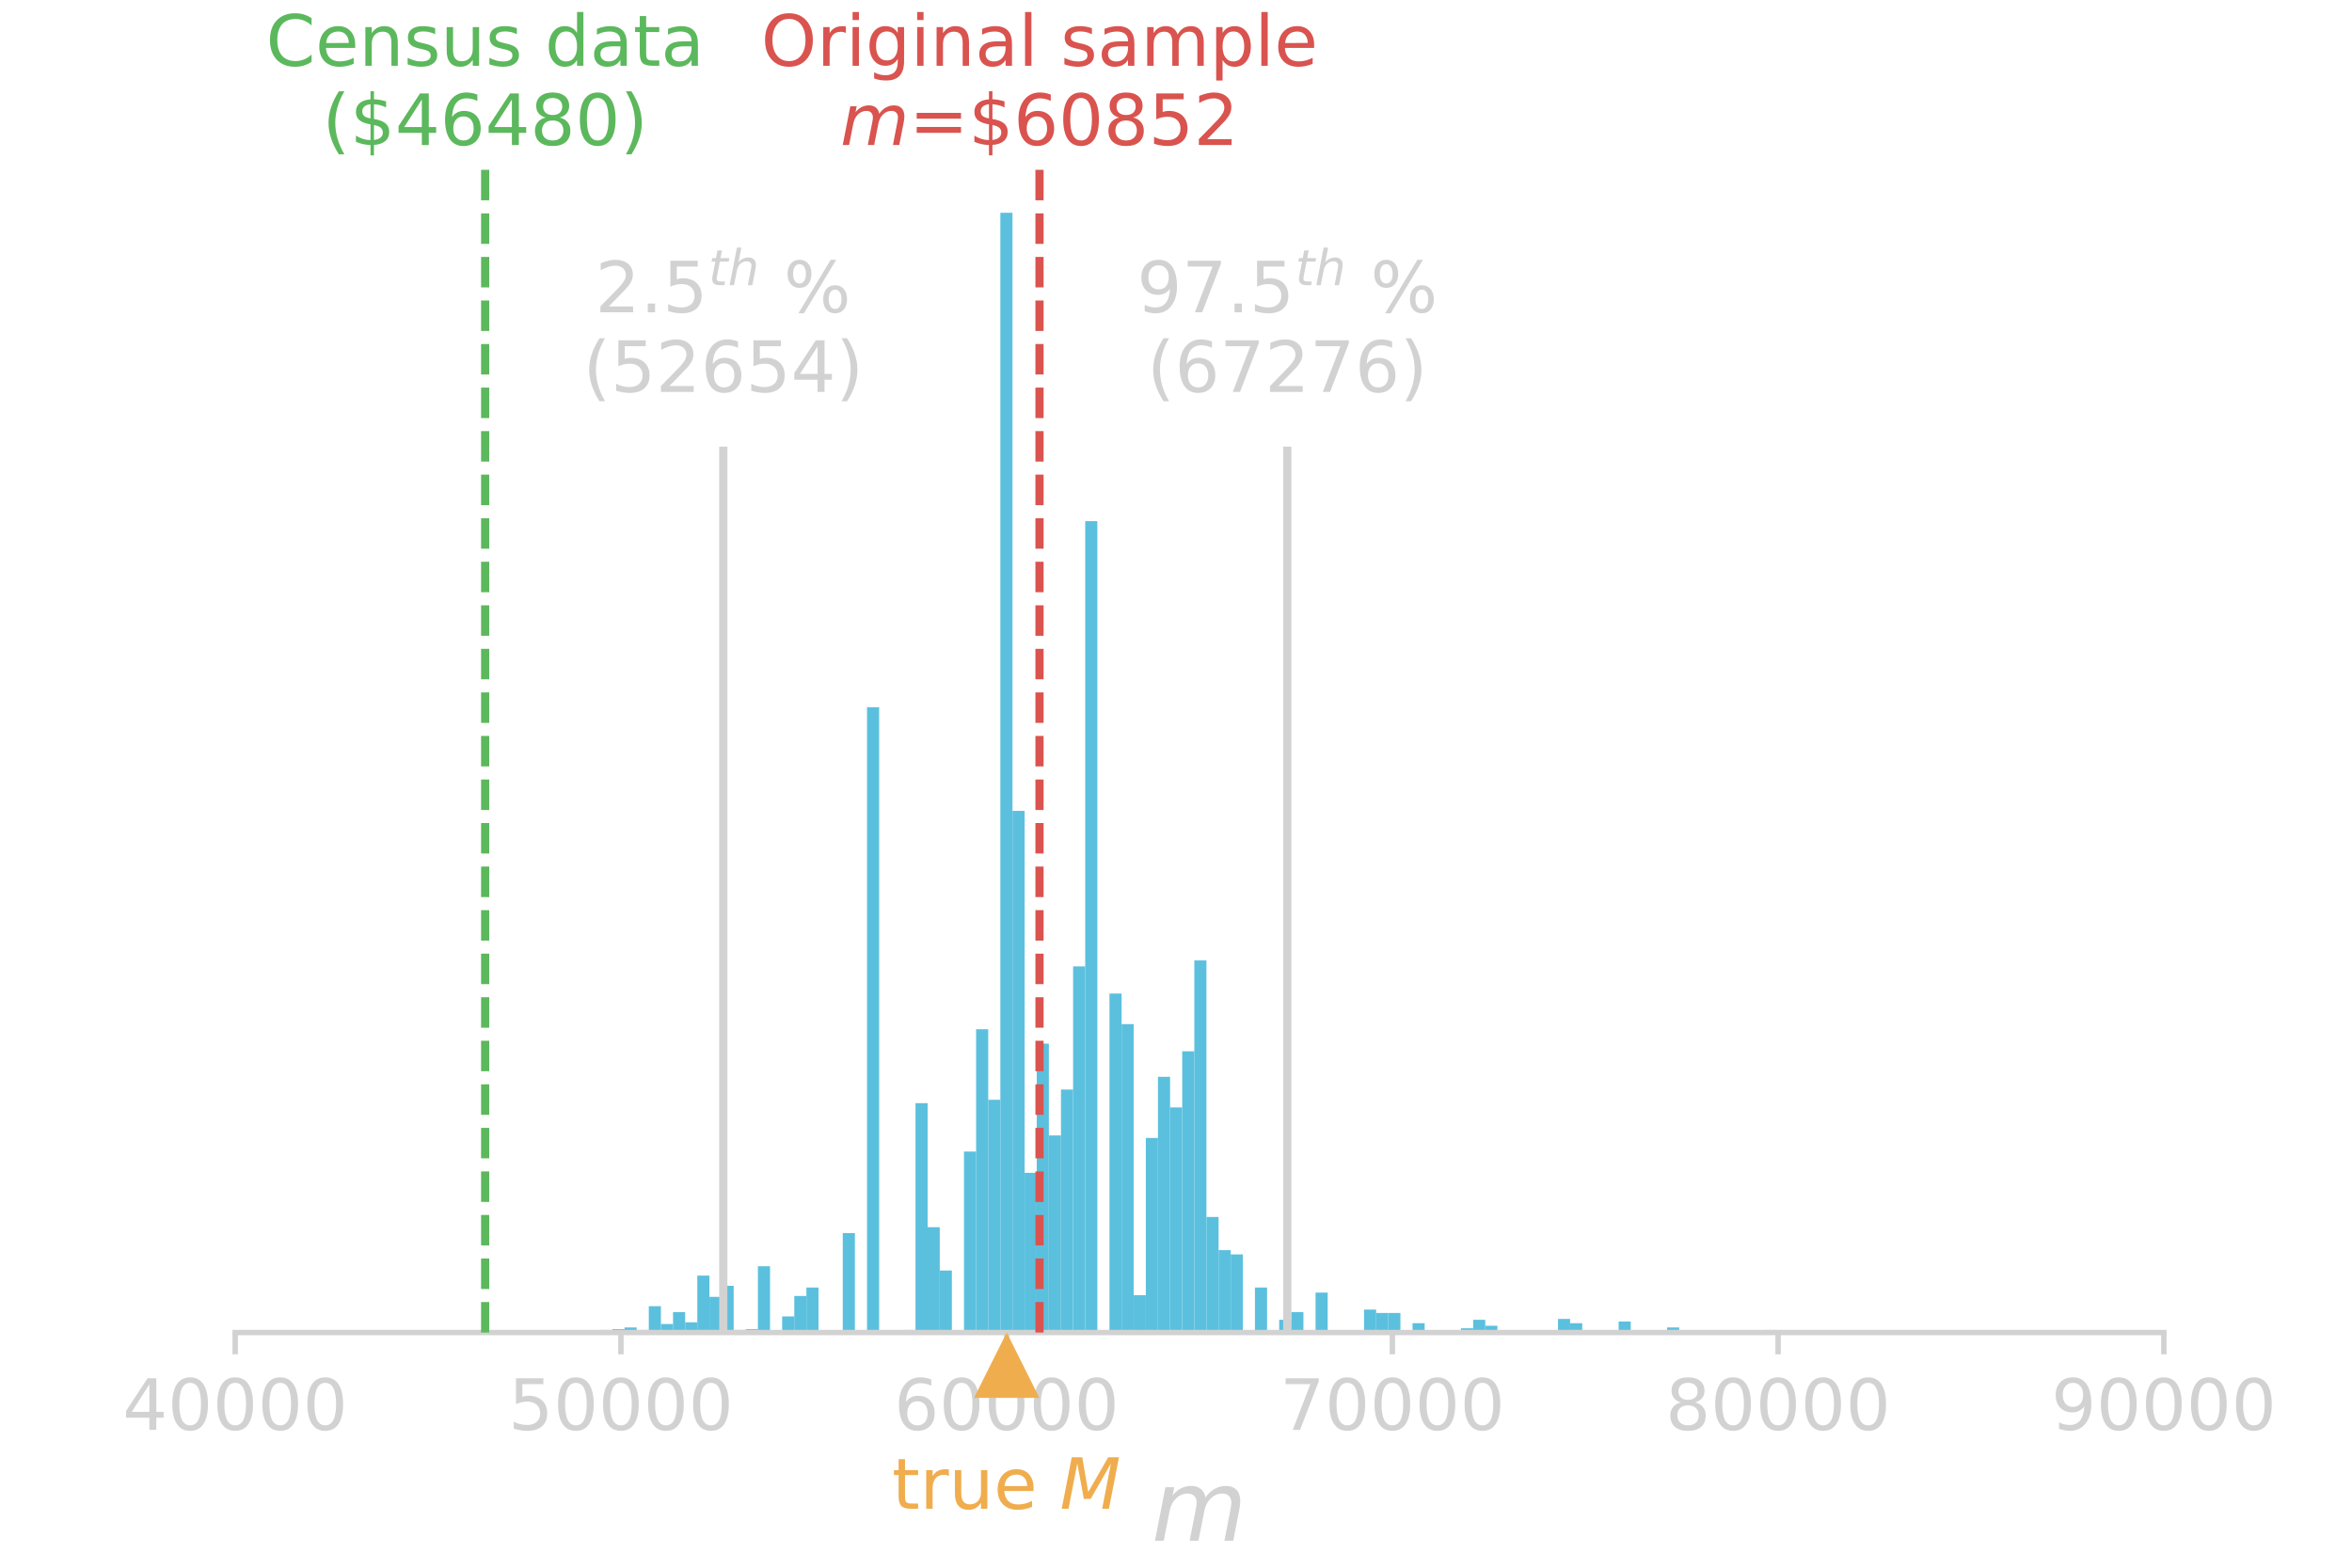 <?xml version="1.0" encoding="utf-8" standalone="no"?>
<!DOCTYPE svg PUBLIC "-//W3C//DTD SVG 1.1//EN"
  "http://www.w3.org/Graphics/SVG/1.1/DTD/svg11.dtd">
<!-- Created with matplotlib (http://matplotlib.org/) -->
<svg height="288pt" version="1.1" viewBox="0 0 432 288" width="432pt" xmlns="http://www.w3.org/2000/svg" xmlns:xlink="http://www.w3.org/1999/xlink">
 <defs>
  <style type="text/css">
*{stroke-linecap:butt;stroke-linejoin:round;}
  </style>
 </defs>
 <g id="figure_1">
  <g id="patch_1">
   <path d="M 0 288 
L 432 288 
L 432 0 
L 0 0 
z
" style="fill:none;"/>
  </g>
  <g id="axes_1">
   <g id="patch_2">
    <path d="M 43.2 244.8 
L 397.44 244.8 
L 397.44 28.8 
L 43.2 28.8 
z
" style="fill:none;"/>
   </g>
   <g id="patch_3">
    <path clip-path="url(#p5adefa45b8)" d="M 105.808 244.8 
L 108.035 244.8 
L 108.035 244.644 
L 105.808 244.644 
z
" style="fill:#5bc0de;"/>
   </g>
   <g id="patch_4">
    <path clip-path="url(#p5adefa45b8)" d="M 108.035 244.8 
L 110.262 244.8 
L 110.262 244.644 
L 108.035 244.644 
z
" style="fill:#5bc0de;"/>
   </g>
   <g id="patch_5">
    <path clip-path="url(#p5adefa45b8)" d="M 110.262 244.8 
L 112.488 244.8 
L 112.488 244.332 
L 110.262 244.332 
z
" style="fill:#5bc0de;"/>
   </g>
   <g id="patch_6">
    <path clip-path="url(#p5adefa45b8)" d="M 112.488 244.8 
L 114.715 244.8 
L 114.715 244.176 
L 112.488 244.176 
z
" style="fill:#5bc0de;"/>
   </g>
   <g id="patch_7">
    <path clip-path="url(#p5adefa45b8)" d="M 114.715 244.8 
L 116.942 244.8 
L 116.942 243.864 
L 114.715 243.864 
z
" style="fill:#5bc0de;"/>
   </g>
   <g id="patch_8">
    <path clip-path="url(#p5adefa45b8)" d="M 116.942 244.8 
L 119.168 244.8 
L 119.168 244.332 
L 116.942 244.332 
z
" style="fill:#5bc0de;"/>
   </g>
   <g id="patch_9">
    <path clip-path="url(#p5adefa45b8)" d="M 119.168 244.8 
L 121.395 244.8 
L 121.395 239.962 
L 119.168 239.962 
z
" style="fill:#5bc0de;"/>
   </g>
   <g id="patch_10">
    <path clip-path="url(#p5adefa45b8)" d="M 121.395 244.8 
L 123.621 244.8 
L 123.621 243.239 
L 121.395 243.239 
z
" style="fill:#5bc0de;"/>
   </g>
   <g id="patch_11">
    <path clip-path="url(#p5adefa45b8)" d="M 123.621 244.8 
L 125.848 244.8 
L 125.848 241.054 
L 123.621 241.054 
z
" style="fill:#5bc0de;"/>
   </g>
   <g id="patch_12">
    <path clip-path="url(#p5adefa45b8)" d="M 125.848 244.8 
L 128.075 244.8 
L 128.075 242.927 
L 125.848 242.927 
z
" style="fill:#5bc0de;"/>
   </g>
   <g id="patch_13">
    <path clip-path="url(#p5adefa45b8)" d="M 128.075 244.8 
L 130.301 244.8 
L 130.301 234.343 
L 128.075 234.343 
z
" style="fill:#5bc0de;"/>
   </g>
   <g id="patch_14">
    <path clip-path="url(#p5adefa45b8)" d="M 130.301 244.8 
L 132.528 244.8 
L 132.528 238.245 
L 130.301 238.245 
z
" style="fill:#5bc0de;"/>
   </g>
   <g id="patch_15">
    <path clip-path="url(#p5adefa45b8)" d="M 132.528 244.8 
L 134.755 244.8 
L 134.755 236.216 
L 132.528 236.216 
z
" style="fill:#5bc0de;"/>
   </g>
   <g id="patch_16">
    <path clip-path="url(#p5adefa45b8)" d="M 134.755 244.8 
L 136.981 244.8 
L 136.981 244.332 
L 134.755 244.332 
z
" style="fill:#5bc0de;"/>
   </g>
   <g id="patch_17">
    <path clip-path="url(#p5adefa45b8)" d="M 136.981 244.8 
L 139.208 244.8 
L 139.208 244.176 
L 136.981 244.176 
z
" style="fill:#5bc0de;"/>
   </g>
   <g id="patch_18">
    <path clip-path="url(#p5adefa45b8)" d="M 139.208 244.8 
L 141.434 244.8 
L 141.434 232.626 
L 139.208 232.626 
z
" style="fill:#5bc0de;"/>
   </g>
   <g id="patch_19">
    <path clip-path="url(#p5adefa45b8)" d="M 141.434 244.8 
L 143.661 244.8 
L 143.661 244.8 
L 141.434 244.8 
z
" style="fill:#5bc0de;"/>
   </g>
   <g id="patch_20">
    <path clip-path="url(#p5adefa45b8)" d="M 143.661 244.8 
L 145.888 244.8 
L 145.888 241.834 
L 143.661 241.834 
z
" style="fill:#5bc0de;"/>
   </g>
   <g id="patch_21">
    <path clip-path="url(#p5adefa45b8)" d="M 145.888 244.8 
L 148.114 244.8 
L 148.114 238.089 
L 145.888 238.089 
z
" style="fill:#5bc0de;"/>
   </g>
   <g id="patch_22">
    <path clip-path="url(#p5adefa45b8)" d="M 148.114 244.8 
L 150.341 244.8 
L 150.341 236.528 
L 148.114 236.528 
z
" style="fill:#5bc0de;"/>
   </g>
   <g id="patch_23">
    <path clip-path="url(#p5adefa45b8)" d="M 150.341 244.8 
L 152.568 244.8 
L 152.568 244.644 
L 150.341 244.644 
z
" style="fill:#5bc0de;"/>
   </g>
   <g id="patch_24">
    <path clip-path="url(#p5adefa45b8)" d="M 152.568 244.8 
L 154.794 244.8 
L 154.794 244.488 
L 152.568 244.488 
z
" style="fill:#5bc0de;"/>
   </g>
   <g id="patch_25">
    <path clip-path="url(#p5adefa45b8)" d="M 154.794 244.8 
L 157.021 244.8 
L 157.021 226.539 
L 154.794 226.539 
z
" style="fill:#5bc0de;"/>
   </g>
   <g id="patch_26">
    <path clip-path="url(#p5adefa45b8)" d="M 157.021 244.8 
L 159.247 244.8 
L 159.247 244.644 
L 157.021 244.644 
z
" style="fill:#5bc0de;"/>
   </g>
   <g id="patch_27">
    <path clip-path="url(#p5adefa45b8)" d="M 159.247 244.8 
L 161.474 244.8 
L 161.474 129.925 
L 159.247 129.925 
z
" style="fill:#5bc0de;"/>
   </g>
   <g id="patch_28">
    <path clip-path="url(#p5adefa45b8)" d="M 161.474 244.8 
L 163.701 244.8 
L 163.701 244.8 
L 161.474 244.8 
z
" style="fill:#5bc0de;"/>
   </g>
   <g id="patch_29">
    <path clip-path="url(#p5adefa45b8)" d="M 163.701 244.8 
L 165.927 244.8 
L 165.927 244.488 
L 163.701 244.488 
z
" style="fill:#5bc0de;"/>
   </g>
   <g id="patch_30">
    <path clip-path="url(#p5adefa45b8)" d="M 165.927 244.8 
L 168.154 244.8 
L 168.154 244.332 
L 165.927 244.332 
z
" style="fill:#5bc0de;"/>
   </g>
   <g id="patch_31">
    <path clip-path="url(#p5adefa45b8)" d="M 168.154 244.8 
L 170.381 244.8 
L 170.381 202.658 
L 168.154 202.658 
z
" style="fill:#5bc0de;"/>
   </g>
   <g id="patch_32">
    <path clip-path="url(#p5adefa45b8)" d="M 170.381 244.8 
L 172.607 244.8 
L 172.607 225.446 
L 170.381 225.446 
z
" style="fill:#5bc0de;"/>
   </g>
   <g id="patch_33">
    <path clip-path="url(#p5adefa45b8)" d="M 172.607 244.8 
L 174.834 244.8 
L 174.834 233.406 
L 172.607 233.406 
z
" style="fill:#5bc0de;"/>
   </g>
   <g id="patch_34">
    <path clip-path="url(#p5adefa45b8)" d="M 174.834 244.8 
L 177.06 244.8 
L 177.06 244.8 
L 174.834 244.8 
z
" style="fill:#5bc0de;"/>
   </g>
   <g id="patch_35">
    <path clip-path="url(#p5adefa45b8)" d="M 177.06 244.8 
L 179.287 244.8 
L 179.287 211.555 
L 177.06 211.555 
z
" style="fill:#5bc0de;"/>
   </g>
   <g id="patch_36">
    <path clip-path="url(#p5adefa45b8)" d="M 179.287 244.8 
L 181.514 244.8 
L 181.514 189.079 
L 179.287 189.079 
z
" style="fill:#5bc0de;"/>
   </g>
   <g id="patch_37">
    <path clip-path="url(#p5adefa45b8)" d="M 181.514 244.8 
L 183.74 244.8 
L 183.74 202.034 
L 181.514 202.034 
z
" style="fill:#5bc0de;"/>
   </g>
   <g id="patch_38">
    <path clip-path="url(#p5adefa45b8)" d="M 183.74 244.8 
L 185.967 244.8 
L 185.967 39.086 
L 183.74 39.086 
z
" style="fill:#5bc0de;"/>
   </g>
   <g id="patch_39">
    <path clip-path="url(#p5adefa45b8)" d="M 185.967 244.8 
L 188.194 244.8 
L 188.194 148.966 
L 185.967 148.966 
z
" style="fill:#5bc0de;"/>
   </g>
   <g id="patch_40">
    <path clip-path="url(#p5adefa45b8)" d="M 188.194 244.8 
L 190.42 244.8 
L 190.42 215.457 
L 188.194 215.457 
z
" style="fill:#5bc0de;"/>
   </g>
   <g id="patch_41">
    <path clip-path="url(#p5adefa45b8)" d="M 190.42 244.8 
L 192.647 244.8 
L 192.647 191.733 
L 190.42 191.733 
z
" style="fill:#5bc0de;"/>
   </g>
   <g id="patch_42">
    <path clip-path="url(#p5adefa45b8)" d="M 192.647 244.8 
L 194.873 244.8 
L 194.873 208.589 
L 192.647 208.589 
z
" style="fill:#5bc0de;"/>
   </g>
   <g id="patch_43">
    <path clip-path="url(#p5adefa45b8)" d="M 194.873 244.8 
L 197.1 244.8 
L 197.1 200.161 
L 194.873 200.161 
z
" style="fill:#5bc0de;"/>
   </g>
   <g id="patch_44">
    <path clip-path="url(#p5adefa45b8)" d="M 197.1 244.8 
L 199.327 244.8 
L 199.327 177.529 
L 197.1 177.529 
z
" style="fill:#5bc0de;"/>
   </g>
   <g id="patch_45">
    <path clip-path="url(#p5adefa45b8)" d="M 199.327 244.8 
L 201.553 244.8 
L 201.553 95.743 
L 199.327 95.743 
z
" style="fill:#5bc0de;"/>
   </g>
   <g id="patch_46">
    <path clip-path="url(#p5adefa45b8)" d="M 201.553 244.8 
L 203.78 244.8 
L 203.78 244.488 
L 201.553 244.488 
z
" style="fill:#5bc0de;"/>
   </g>
   <g id="patch_47">
    <path clip-path="url(#p5adefa45b8)" d="M 203.78 244.8 
L 206.007 244.8 
L 206.007 182.524 
L 203.78 182.524 
z
" style="fill:#5bc0de;"/>
   </g>
   <g id="patch_48">
    <path clip-path="url(#p5adefa45b8)" d="M 206.007 244.8 
L 208.233 244.8 
L 208.233 188.143 
L 206.007 188.143 
z
" style="fill:#5bc0de;"/>
   </g>
   <g id="patch_49">
    <path clip-path="url(#p5adefa45b8)" d="M 208.233 244.8 
L 210.46 244.8 
L 210.46 237.932 
L 208.233 237.932 
z
" style="fill:#5bc0de;"/>
   </g>
   <g id="patch_50">
    <path clip-path="url(#p5adefa45b8)" d="M 210.46 244.8 
L 212.686 244.8 
L 212.686 209.058 
L 210.46 209.058 
z
" style="fill:#5bc0de;"/>
   </g>
   <g id="patch_51">
    <path clip-path="url(#p5adefa45b8)" d="M 212.686 244.8 
L 214.913 244.8 
L 214.913 197.82 
L 212.686 197.82 
z
" style="fill:#5bc0de;"/>
   </g>
   <g id="patch_52">
    <path clip-path="url(#p5adefa45b8)" d="M 214.913 244.8 
L 217.14 244.8 
L 217.14 203.439 
L 214.913 203.439 
z
" style="fill:#5bc0de;"/>
   </g>
   <g id="patch_53">
    <path clip-path="url(#p5adefa45b8)" d="M 217.14 244.8 
L 219.366 244.8 
L 219.366 193.137 
L 217.14 193.137 
z
" style="fill:#5bc0de;"/>
   </g>
   <g id="patch_54">
    <path clip-path="url(#p5adefa45b8)" d="M 219.366 244.8 
L 221.593 244.8 
L 221.593 176.437 
L 219.366 176.437 
z
" style="fill:#5bc0de;"/>
   </g>
   <g id="patch_55">
    <path clip-path="url(#p5adefa45b8)" d="M 221.593 244.8 
L 223.82 244.8 
L 223.82 223.573 
L 221.593 223.573 
z
" style="fill:#5bc0de;"/>
   </g>
   <g id="patch_56">
    <path clip-path="url(#p5adefa45b8)" d="M 223.82 244.8 
L 226.046 244.8 
L 226.046 229.66 
L 223.82 229.66 
z
" style="fill:#5bc0de;"/>
   </g>
   <g id="patch_57">
    <path clip-path="url(#p5adefa45b8)" d="M 226.046 244.8 
L 228.273 244.8 
L 228.273 230.441 
L 226.046 230.441 
z
" style="fill:#5bc0de;"/>
   </g>
   <g id="patch_58">
    <path clip-path="url(#p5adefa45b8)" d="M 228.273 244.8 
L 230.499 244.8 
L 230.499 244.8 
L 228.273 244.8 
z
" style="fill:#5bc0de;"/>
   </g>
   <g id="patch_59">
    <path clip-path="url(#p5adefa45b8)" d="M 230.499 244.8 
L 232.726 244.8 
L 232.726 236.528 
L 230.499 236.528 
z
" style="fill:#5bc0de;"/>
   </g>
   <g id="patch_60">
    <path clip-path="url(#p5adefa45b8)" d="M 232.726 244.8 
L 234.953 244.8 
L 234.953 244.8 
L 232.726 244.8 
z
" style="fill:#5bc0de;"/>
   </g>
   <g id="patch_61">
    <path clip-path="url(#p5adefa45b8)" d="M 234.953 244.8 
L 237.179 244.8 
L 237.179 242.459 
L 234.953 242.459 
z
" style="fill:#5bc0de;"/>
   </g>
   <g id="patch_62">
    <path clip-path="url(#p5adefa45b8)" d="M 237.179 244.8 
L 239.406 244.8 
L 239.406 241.054 
L 237.179 241.054 
z
" style="fill:#5bc0de;"/>
   </g>
   <g id="patch_63">
    <path clip-path="url(#p5adefa45b8)" d="M 239.406 244.8 
L 241.633 244.8 
L 241.633 244.644 
L 239.406 244.644 
z
" style="fill:#5bc0de;"/>
   </g>
   <g id="patch_64">
    <path clip-path="url(#p5adefa45b8)" d="M 241.633 244.8 
L 243.859 244.8 
L 243.859 237.464 
L 241.633 237.464 
z
" style="fill:#5bc0de;"/>
   </g>
   <g id="patch_65">
    <path clip-path="url(#p5adefa45b8)" d="M 243.859 244.8 
L 246.086 244.8 
L 246.086 244.8 
L 243.859 244.8 
z
" style="fill:#5bc0de;"/>
   </g>
   <g id="patch_66">
    <path clip-path="url(#p5adefa45b8)" d="M 246.086 244.8 
L 248.312 244.8 
L 248.312 244.8 
L 246.086 244.8 
z
" style="fill:#5bc0de;"/>
   </g>
   <g id="patch_67">
    <path clip-path="url(#p5adefa45b8)" d="M 248.312 244.8 
L 250.539 244.8 
L 250.539 244.8 
L 248.312 244.8 
z
" style="fill:#5bc0de;"/>
   </g>
   <g id="patch_68">
    <path clip-path="url(#p5adefa45b8)" d="M 250.539 244.8 
L 252.766 244.8 
L 252.766 240.586 
L 250.539 240.586 
z
" style="fill:#5bc0de;"/>
   </g>
   <g id="patch_69">
    <path clip-path="url(#p5adefa45b8)" d="M 252.766 244.8 
L 254.992 244.8 
L 254.992 241.21 
L 252.766 241.21 
z
" style="fill:#5bc0de;"/>
   </g>
   <g id="patch_70">
    <path clip-path="url(#p5adefa45b8)" d="M 254.992 244.8 
L 257.219 244.8 
L 257.219 241.21 
L 254.992 241.21 
z
" style="fill:#5bc0de;"/>
   </g>
   <g id="patch_71">
    <path clip-path="url(#p5adefa45b8)" d="M 257.219 244.8 
L 259.446 244.8 
L 259.446 244.8 
L 257.219 244.8 
z
" style="fill:#5bc0de;"/>
   </g>
   <g id="patch_72">
    <path clip-path="url(#p5adefa45b8)" d="M 259.446 244.8 
L 261.672 244.8 
L 261.672 243.083 
L 259.446 243.083 
z
" style="fill:#5bc0de;"/>
   </g>
   <g id="patch_73">
    <path clip-path="url(#p5adefa45b8)" d="M 261.672 244.8 
L 263.899 244.8 
L 263.899 244.8 
L 261.672 244.8 
z
" style="fill:#5bc0de;"/>
   </g>
   <g id="patch_74">
    <path clip-path="url(#p5adefa45b8)" d="M 263.899 244.8 
L 266.125 244.8 
L 266.125 244.8 
L 263.899 244.8 
z
" style="fill:#5bc0de;"/>
   </g>
   <g id="patch_75">
    <path clip-path="url(#p5adefa45b8)" d="M 266.125 244.8 
L 268.352 244.8 
L 268.352 244.8 
L 266.125 244.8 
z
" style="fill:#5bc0de;"/>
   </g>
   <g id="patch_76">
    <path clip-path="url(#p5adefa45b8)" d="M 268.352 244.8 
L 270.579 244.8 
L 270.579 244.02 
L 268.352 244.02 
z
" style="fill:#5bc0de;"/>
   </g>
   <g id="patch_77">
    <path clip-path="url(#p5adefa45b8)" d="M 270.579 244.8 
L 272.805 244.8 
L 272.805 242.459 
L 270.579 242.459 
z
" style="fill:#5bc0de;"/>
   </g>
   <g id="patch_78">
    <path clip-path="url(#p5adefa45b8)" d="M 272.805 244.8 
L 275.032 244.8 
L 275.032 243.551 
L 272.805 243.551 
z
" style="fill:#5bc0de;"/>
   </g>
   <g id="patch_79">
    <path clip-path="url(#p5adefa45b8)" d="M 275.032 244.8 
L 277.259 244.8 
L 277.259 244.8 
L 275.032 244.8 
z
" style="fill:#5bc0de;"/>
   </g>
   <g id="patch_80">
    <path clip-path="url(#p5adefa45b8)" d="M 277.259 244.8 
L 279.485 244.8 
L 279.485 244.8 
L 277.259 244.8 
z
" style="fill:#5bc0de;"/>
   </g>
   <g id="patch_81">
    <path clip-path="url(#p5adefa45b8)" d="M 279.485 244.8 
L 281.712 244.8 
L 281.712 244.644 
L 279.485 244.644 
z
" style="fill:#5bc0de;"/>
   </g>
   <g id="patch_82">
    <path clip-path="url(#p5adefa45b8)" d="M 281.712 244.8 
L 283.938 244.8 
L 283.938 244.8 
L 281.712 244.8 
z
" style="fill:#5bc0de;"/>
   </g>
   <g id="patch_83">
    <path clip-path="url(#p5adefa45b8)" d="M 283.938 244.8 
L 286.165 244.8 
L 286.165 244.8 
L 283.938 244.8 
z
" style="fill:#5bc0de;"/>
   </g>
   <g id="patch_84">
    <path clip-path="url(#p5adefa45b8)" d="M 286.165 244.8 
L 288.392 244.8 
L 288.392 242.303 
L 286.165 242.303 
z
" style="fill:#5bc0de;"/>
   </g>
   <g id="patch_85">
    <path clip-path="url(#p5adefa45b8)" d="M 288.392 244.8 
L 290.618 244.8 
L 290.618 243.083 
L 288.392 243.083 
z
" style="fill:#5bc0de;"/>
   </g>
   <g id="patch_86">
    <path clip-path="url(#p5adefa45b8)" d="M 290.618 244.8 
L 292.845 244.8 
L 292.845 244.8 
L 290.618 244.8 
z
" style="fill:#5bc0de;"/>
   </g>
   <g id="patch_87">
    <path clip-path="url(#p5adefa45b8)" d="M 292.845 244.8 
L 295.072 244.8 
L 295.072 244.8 
L 292.845 244.8 
z
" style="fill:#5bc0de;"/>
   </g>
   <g id="patch_88">
    <path clip-path="url(#p5adefa45b8)" d="M 295.072 244.8 
L 297.298 244.8 
L 297.298 244.8 
L 295.072 244.8 
z
" style="fill:#5bc0de;"/>
   </g>
   <g id="patch_89">
    <path clip-path="url(#p5adefa45b8)" d="M 297.298 244.8 
L 299.525 244.8 
L 299.525 242.771 
L 297.298 242.771 
z
" style="fill:#5bc0de;"/>
   </g>
   <g id="patch_90">
    <path clip-path="url(#p5adefa45b8)" d="M 299.525 244.8 
L 301.751 244.8 
L 301.751 244.8 
L 299.525 244.8 
z
" style="fill:#5bc0de;"/>
   </g>
   <g id="patch_91">
    <path clip-path="url(#p5adefa45b8)" d="M 301.751 244.8 
L 303.978 244.8 
L 303.978 244.8 
L 301.751 244.8 
z
" style="fill:#5bc0de;"/>
   </g>
   <g id="patch_92">
    <path clip-path="url(#p5adefa45b8)" d="M 303.978 244.8 
L 306.205 244.8 
L 306.205 244.8 
L 303.978 244.8 
z
" style="fill:#5bc0de;"/>
   </g>
   <g id="patch_93">
    <path clip-path="url(#p5adefa45b8)" d="M 306.205 244.8 
L 308.431 244.8 
L 308.431 243.864 
L 306.205 243.864 
z
" style="fill:#5bc0de;"/>
   </g>
   <g id="patch_94">
    <path clip-path="url(#p5adefa45b8)" d="M 308.431 244.8 
L 310.658 244.8 
L 310.658 244.8 
L 308.431 244.8 
z
" style="fill:#5bc0de;"/>
   </g>
   <g id="patch_95">
    <path clip-path="url(#p5adefa45b8)" d="M 310.658 244.8 
L 312.885 244.8 
L 312.885 244.8 
L 310.658 244.8 
z
" style="fill:#5bc0de;"/>
   </g>
   <g id="patch_96">
    <path clip-path="url(#p5adefa45b8)" d="M 312.885 244.8 
L 315.111 244.8 
L 315.111 244.8 
L 312.885 244.8 
z
" style="fill:#5bc0de;"/>
   </g>
   <g id="patch_97">
    <path clip-path="url(#p5adefa45b8)" d="M 315.111 244.8 
L 317.338 244.8 
L 317.338 244.8 
L 315.111 244.8 
z
" style="fill:#5bc0de;"/>
   </g>
   <g id="patch_98">
    <path clip-path="url(#p5adefa45b8)" d="M 317.338 244.8 
L 319.564 244.8 
L 319.564 244.8 
L 317.338 244.8 
z
" style="fill:#5bc0de;"/>
   </g>
   <g id="patch_99">
    <path clip-path="url(#p5adefa45b8)" d="M 319.564 244.8 
L 321.791 244.8 
L 321.791 244.8 
L 319.564 244.8 
z
" style="fill:#5bc0de;"/>
   </g>
   <g id="patch_100">
    <path clip-path="url(#p5adefa45b8)" d="M 321.791 244.8 
L 324.018 244.8 
L 324.018 244.8 
L 321.791 244.8 
z
" style="fill:#5bc0de;"/>
   </g>
   <g id="patch_101">
    <path clip-path="url(#p5adefa45b8)" d="M 324.018 244.8 
L 326.244 244.8 
L 326.244 244.332 
L 324.018 244.332 
z
" style="fill:#5bc0de;"/>
   </g>
   <g id="patch_102">
    <path clip-path="url(#p5adefa45b8)" d="M 326.244 244.8 
L 328.471 244.8 
L 328.471 244.644 
L 326.244 244.644 
z
" style="fill:#5bc0de;"/>
   </g>
   <g id="patch_103">
    <path clip-path="url(#p5adefa45b8)" d="M 328.471 244.8 
L 330.698 244.8 
L 330.698 244.8 
L 328.471 244.8 
z
" style="fill:#5bc0de;"/>
   </g>
   <g id="patch_104">
    <path clip-path="url(#p5adefa45b8)" d="M 330.698 244.8 
L 332.924 244.8 
L 332.924 244.8 
L 330.698 244.8 
z
" style="fill:#5bc0de;"/>
   </g>
   <g id="patch_105">
    <path clip-path="url(#p5adefa45b8)" d="M 332.924 244.8 
L 335.151 244.8 
L 335.151 244.8 
L 332.924 244.8 
z
" style="fill:#5bc0de;"/>
   </g>
   <g id="patch_106">
    <path clip-path="url(#p5adefa45b8)" d="M 335.151 244.8 
L 337.377 244.8 
L 337.377 244.8 
L 335.151 244.8 
z
" style="fill:#5bc0de;"/>
   </g>
   <g id="patch_107">
    <path clip-path="url(#p5adefa45b8)" d="M 337.377 244.8 
L 339.604 244.8 
L 339.604 244.8 
L 337.377 244.8 
z
" style="fill:#5bc0de;"/>
   </g>
   <g id="patch_108">
    <path clip-path="url(#p5adefa45b8)" d="M 339.604 244.8 
L 341.831 244.8 
L 341.831 244.644 
L 339.604 244.644 
z
" style="fill:#5bc0de;"/>
   </g>
   <g id="patch_109">
    <path clip-path="url(#p5adefa45b8)" d="M 341.831 244.8 
L 344.057 244.8 
L 344.057 244.8 
L 341.831 244.8 
z
" style="fill:#5bc0de;"/>
   </g>
   <g id="patch_110">
    <path clip-path="url(#p5adefa45b8)" d="M 344.057 244.8 
L 346.284 244.8 
L 346.284 244.8 
L 344.057 244.8 
z
" style="fill:#5bc0de;"/>
   </g>
   <g id="patch_111">
    <path clip-path="url(#p5adefa45b8)" d="M 346.284 244.8 
L 348.511 244.8 
L 348.511 244.8 
L 346.284 244.8 
z
" style="fill:#5bc0de;"/>
   </g>
   <g id="patch_112">
    <path clip-path="url(#p5adefa45b8)" d="M 348.511 244.8 
L 350.737 244.8 
L 350.737 244.8 
L 348.511 244.8 
z
" style="fill:#5bc0de;"/>
   </g>
   <g id="patch_113">
    <path clip-path="url(#p5adefa45b8)" d="M 350.737 244.8 
L 352.964 244.8 
L 352.964 244.8 
L 350.737 244.8 
z
" style="fill:#5bc0de;"/>
   </g>
   <g id="patch_114">
    <path clip-path="url(#p5adefa45b8)" d="M 352.964 244.8 
L 355.19 244.8 
L 355.19 244.644 
L 352.964 244.644 
z
" style="fill:#5bc0de;"/>
   </g>
   <g id="patch_115">
    <path clip-path="url(#p5adefa45b8)" d="M 355.19 244.8 
L 357.417 244.8 
L 357.417 244.644 
L 355.19 244.644 
z
" style="fill:#5bc0de;"/>
   </g>
   <g id="patch_116">
    <path clip-path="url(#p5adefa45b8)" d="M 357.417 244.8 
L 359.644 244.8 
L 359.644 244.8 
L 357.417 244.8 
z
" style="fill:#5bc0de;"/>
   </g>
   <g id="patch_117">
    <path clip-path="url(#p5adefa45b8)" d="M 359.644 244.8 
L 361.87 244.8 
L 361.87 244.8 
L 359.644 244.8 
z
" style="fill:#5bc0de;"/>
   </g>
   <g id="patch_118">
    <path clip-path="url(#p5adefa45b8)" d="M 361.87 244.8 
L 364.097 244.8 
L 364.097 244.8 
L 361.87 244.8 
z
" style="fill:#5bc0de;"/>
   </g>
   <g id="patch_119">
    <path clip-path="url(#p5adefa45b8)" d="M 364.097 244.8 
L 366.324 244.8 
L 366.324 244.644 
L 364.097 244.644 
z
" style="fill:#5bc0de;"/>
   </g>
   <g id="matplotlib.axis_1">
    <g id="xtick_1">
     <g id="line2d_1">
      <defs>
       <path d="M 0 0 
L 0 4 
" id="m6d73adfaa0" style="stroke:#d2d2d2;"/>
      </defs>
      <g>
       <use style="fill:#d2d2d2;stroke:#d2d2d2;" x="43.2" xlink:href="#m6d73adfaa0" y="244.8"/>
      </g>
     </g>
     <g id="text_1">
      <!-- 40000 -->
      <defs>
       <path d="M 37.797 64.312 
L 12.891 25.391 
L 37.797 25.391 
z
M 35.203 72.906 
L 47.609 72.906 
L 47.609 25.391 
L 58.016 25.391 
L 58.016 17.188 
L 47.609 17.188 
L 47.609 0 
L 37.797 0 
L 37.797 17.188 
L 4.891 17.188 
L 4.891 26.703 
z
" id="DejaVuSans-34"/>
       <path d="M 31.781 66.406 
Q 24.172 66.406 20.328 58.906 
Q 16.5 51.422 16.5 36.375 
Q 16.5 21.391 20.328 13.891 
Q 24.172 6.391 31.781 6.391 
Q 39.453 6.391 43.281 13.891 
Q 47.125 21.391 47.125 36.375 
Q 47.125 51.422 43.281 58.906 
Q 39.453 66.406 31.781 66.406 
M 31.781 74.219 
Q 44.047 74.219 50.516 64.516 
Q 56.984 54.828 56.984 36.375 
Q 56.984 17.969 50.516 8.266 
Q 44.047 -1.422 31.781 -1.422 
Q 19.531 -1.422 13.062 8.266 
Q 6.594 17.969 6.594 36.375 
Q 6.594 54.828 13.062 64.516 
Q 19.531 74.219 31.781 74.219 
" id="DejaVuSans-30"/>
      </defs>
      <g style="fill:#d2d2d2;" transform="translate(22.522 262.678)scale(0.13 -0.13)">
       <use xlink:href="#DejaVuSans-34"/>
       <use x="63.623" xlink:href="#DejaVuSans-30"/>
       <use x="127.246" xlink:href="#DejaVuSans-30"/>
       <use x="190.869" xlink:href="#DejaVuSans-30"/>
       <use x="254.492" xlink:href="#DejaVuSans-30"/>
      </g>
     </g>
    </g>
    <g id="xtick_2">
     <g id="line2d_2">
      <g>
       <use style="fill:#d2d2d2;stroke:#d2d2d2;" x="114.048" xlink:href="#m6d73adfaa0" y="244.8"/>
      </g>
     </g>
     <g id="text_2">
      <!-- 50000 -->
      <defs>
       <path d="M 10.797 72.906 
L 49.516 72.906 
L 49.516 64.594 
L 19.828 64.594 
L 19.828 46.734 
Q 21.969 47.469 24.109 47.828 
Q 26.266 48.188 28.422 48.188 
Q 40.625 48.188 47.75 41.5 
Q 54.891 34.812 54.891 23.391 
Q 54.891 11.625 47.562 5.094 
Q 40.234 -1.422 26.906 -1.422 
Q 22.312 -1.422 17.547 -0.641 
Q 12.797 0.141 7.719 1.703 
L 7.719 11.625 
Q 12.109 9.234 16.797 8.062 
Q 21.484 6.891 26.703 6.891 
Q 35.156 6.891 40.078 11.328 
Q 45.016 15.766 45.016 23.391 
Q 45.016 31 40.078 35.438 
Q 35.156 39.891 26.703 39.891 
Q 22.75 39.891 18.812 39.016 
Q 14.891 38.141 10.797 36.281 
z
" id="DejaVuSans-35"/>
      </defs>
      <g style="fill:#d2d2d2;" transform="translate(93.37 262.678)scale(0.13 -0.13)">
       <use xlink:href="#DejaVuSans-35"/>
       <use x="63.623" xlink:href="#DejaVuSans-30"/>
       <use x="127.246" xlink:href="#DejaVuSans-30"/>
       <use x="190.869" xlink:href="#DejaVuSans-30"/>
       <use x="254.492" xlink:href="#DejaVuSans-30"/>
      </g>
     </g>
    </g>
    <g id="xtick_3">
     <g id="line2d_3">
      <g>
       <use style="fill:#d2d2d2;stroke:#d2d2d2;" x="184.896" xlink:href="#m6d73adfaa0" y="244.8"/>
      </g>
     </g>
     <g id="text_3">
      <!-- 60000 -->
      <defs>
       <path d="M 33.016 40.375 
Q 26.375 40.375 22.484 35.828 
Q 18.609 31.297 18.609 23.391 
Q 18.609 15.531 22.484 10.953 
Q 26.375 6.391 33.016 6.391 
Q 39.656 6.391 43.531 10.953 
Q 47.406 15.531 47.406 23.391 
Q 47.406 31.297 43.531 35.828 
Q 39.656 40.375 33.016 40.375 
M 52.594 71.297 
L 52.594 62.312 
Q 48.875 64.062 45.094 64.984 
Q 41.312 65.922 37.594 65.922 
Q 27.828 65.922 22.672 59.328 
Q 17.531 52.734 16.797 39.406 
Q 19.672 43.656 24.016 45.922 
Q 28.375 48.188 33.594 48.188 
Q 44.578 48.188 50.953 41.516 
Q 57.328 34.859 57.328 23.391 
Q 57.328 12.156 50.688 5.359 
Q 44.047 -1.422 33.016 -1.422 
Q 20.359 -1.422 13.672 8.266 
Q 6.984 17.969 6.984 36.375 
Q 6.984 53.656 15.188 63.938 
Q 23.391 74.219 37.203 74.219 
Q 40.922 74.219 44.703 73.484 
Q 48.484 72.75 52.594 71.297 
" id="DejaVuSans-36"/>
      </defs>
      <g style="fill:#d2d2d2;" transform="translate(164.218 262.678)scale(0.13 -0.13)">
       <use xlink:href="#DejaVuSans-36"/>
       <use x="63.623" xlink:href="#DejaVuSans-30"/>
       <use x="127.246" xlink:href="#DejaVuSans-30"/>
       <use x="190.869" xlink:href="#DejaVuSans-30"/>
       <use x="254.492" xlink:href="#DejaVuSans-30"/>
      </g>
     </g>
    </g>
    <g id="xtick_4">
     <g id="line2d_4">
      <g>
       <use style="fill:#d2d2d2;stroke:#d2d2d2;" x="255.744" xlink:href="#m6d73adfaa0" y="244.8"/>
      </g>
     </g>
     <g id="text_4">
      <!-- 70000 -->
      <defs>
       <path d="M 8.203 72.906 
L 55.078 72.906 
L 55.078 68.703 
L 28.609 0 
L 18.312 0 
L 43.219 64.594 
L 8.203 64.594 
z
" id="DejaVuSans-37"/>
      </defs>
      <g style="fill:#d2d2d2;" transform="translate(235.066 262.678)scale(0.13 -0.13)">
       <use xlink:href="#DejaVuSans-37"/>
       <use x="63.623" xlink:href="#DejaVuSans-30"/>
       <use x="127.246" xlink:href="#DejaVuSans-30"/>
       <use x="190.869" xlink:href="#DejaVuSans-30"/>
       <use x="254.492" xlink:href="#DejaVuSans-30"/>
      </g>
     </g>
    </g>
    <g id="xtick_5">
     <g id="line2d_5">
      <g>
       <use style="fill:#d2d2d2;stroke:#d2d2d2;" x="326.592" xlink:href="#m6d73adfaa0" y="244.8"/>
      </g>
     </g>
     <g id="text_5">
      <!-- 80000 -->
      <defs>
       <path d="M 31.781 34.625 
Q 24.75 34.625 20.719 30.859 
Q 16.703 27.094 16.703 20.516 
Q 16.703 13.922 20.719 10.156 
Q 24.75 6.391 31.781 6.391 
Q 38.812 6.391 42.859 10.172 
Q 46.922 13.969 46.922 20.516 
Q 46.922 27.094 42.891 30.859 
Q 38.875 34.625 31.781 34.625 
M 21.922 38.812 
Q 15.578 40.375 12.031 44.719 
Q 8.5 49.078 8.5 55.328 
Q 8.5 64.062 14.719 69.141 
Q 20.953 74.219 31.781 74.219 
Q 42.672 74.219 48.875 69.141 
Q 55.078 64.062 55.078 55.328 
Q 55.078 49.078 51.531 44.719 
Q 48 40.375 41.703 38.812 
Q 48.828 37.156 52.797 32.312 
Q 56.781 27.484 56.781 20.516 
Q 56.781 9.906 50.312 4.234 
Q 43.844 -1.422 31.781 -1.422 
Q 19.734 -1.422 13.25 4.234 
Q 6.781 9.906 6.781 20.516 
Q 6.781 27.484 10.781 32.312 
Q 14.797 37.156 21.922 38.812 
M 18.312 54.391 
Q 18.312 48.734 21.844 45.562 
Q 25.391 42.391 31.781 42.391 
Q 38.141 42.391 41.719 45.562 
Q 45.312 48.734 45.312 54.391 
Q 45.312 60.062 41.719 63.234 
Q 38.141 66.406 31.781 66.406 
Q 25.391 66.406 21.844 63.234 
Q 18.312 60.062 18.312 54.391 
" id="DejaVuSans-38"/>
      </defs>
      <g style="fill:#d2d2d2;" transform="translate(305.914 262.678)scale(0.13 -0.13)">
       <use xlink:href="#DejaVuSans-38"/>
       <use x="63.623" xlink:href="#DejaVuSans-30"/>
       <use x="127.246" xlink:href="#DejaVuSans-30"/>
       <use x="190.869" xlink:href="#DejaVuSans-30"/>
       <use x="254.492" xlink:href="#DejaVuSans-30"/>
      </g>
     </g>
    </g>
    <g id="xtick_6">
     <g id="line2d_6">
      <g>
       <use style="fill:#d2d2d2;stroke:#d2d2d2;" x="397.44" xlink:href="#m6d73adfaa0" y="244.8"/>
      </g>
     </g>
     <g id="text_6">
      <!-- 90000 -->
      <defs>
       <path d="M 10.984 1.516 
L 10.984 10.5 
Q 14.703 8.734 18.5 7.812 
Q 22.312 6.891 25.984 6.891 
Q 35.75 6.891 40.891 13.453 
Q 46.047 20.016 46.781 33.406 
Q 43.953 29.203 39.594 26.953 
Q 35.25 24.703 29.984 24.703 
Q 19.047 24.703 12.672 31.312 
Q 6.297 37.938 6.297 49.422 
Q 6.297 60.641 12.938 67.422 
Q 19.578 74.219 30.609 74.219 
Q 43.266 74.219 49.922 64.516 
Q 56.594 54.828 56.594 36.375 
Q 56.594 19.141 48.406 8.859 
Q 40.234 -1.422 26.422 -1.422 
Q 22.703 -1.422 18.891 -0.688 
Q 15.094 0.047 10.984 1.516 
M 30.609 32.422 
Q 37.25 32.422 41.125 36.953 
Q 45.016 41.5 45.016 49.422 
Q 45.016 57.281 41.125 61.844 
Q 37.25 66.406 30.609 66.406 
Q 23.969 66.406 20.094 61.844 
Q 16.219 57.281 16.219 49.422 
Q 16.219 41.5 20.094 36.953 
Q 23.969 32.422 30.609 32.422 
" id="DejaVuSans-39"/>
      </defs>
      <g style="fill:#d2d2d2;" transform="translate(376.762 262.678)scale(0.13 -0.13)">
       <use xlink:href="#DejaVuSans-39"/>
       <use x="63.623" xlink:href="#DejaVuSans-30"/>
       <use x="127.246" xlink:href="#DejaVuSans-30"/>
       <use x="190.869" xlink:href="#DejaVuSans-30"/>
       <use x="254.492" xlink:href="#DejaVuSans-30"/>
      </g>
     </g>
    </g>
    <g id="text_7">
     <!-- $m$ -->
     <defs>
      <path d="M 89.797 33.016 
L 83.406 0 
L 74.422 0 
L 80.719 32.719 
Q 81.109 34.812 81.297 36.328 
Q 81.5 37.844 81.5 38.922 
Q 81.5 43.312 79.047 45.75 
Q 76.609 48.188 72.219 48.188 
Q 65.672 48.188 60.547 43.281 
Q 55.422 38.375 53.906 30.516 
L 47.906 0 
L 38.922 0 
L 45.312 32.719 
Q 45.703 34.516 45.891 36.047 
Q 46.094 37.594 46.094 38.812 
Q 46.094 43.266 43.656 45.719 
Q 41.219 48.188 36.922 48.188 
Q 30.281 48.188 25.141 43.281 
Q 20.016 38.375 18.5 30.516 
L 12.5 0 
L 3.516 0 
L 14.203 54.688 
L 23.188 54.688 
L 21.484 46.188 
Q 25.141 50.984 30.047 53.484 
Q 34.969 56 40.578 56 
Q 46.531 56 50.359 52.875 
Q 54.203 49.75 54.984 44.188 
Q 59.078 49.953 64.469 52.969 
Q 69.875 56 75.875 56 
Q 82.906 56 86.734 51.953 
Q 90.578 47.906 90.578 40.484 
Q 90.578 38.875 90.375 36.938 
Q 90.188 35.016 89.797 33.016 
" id="DejaVuSans-Oblique-6d"/>
     </defs>
     <g style="fill:#d2d2d2;" transform="translate(211.5 283.059)scale(0.18 -0.18)">
      <use xlink:href="#DejaVuSans-Oblique-6d"/>
     </g>
    </g>
   </g>
   <g id="matplotlib.axis_2"/>
   <g id="patch_120">
    <path d="M 43.2 244.8 
L 397.44 244.8 
" style="fill:none;stroke:#d2d2d2;stroke-linecap:square;stroke-linejoin:miter;"/>
   </g>
  </g>
  <g id="axes_2">
   <g id="line2d_7">
    <path clip-path="url(#p5adefa45b8)" d="M 190.929 244.8 
L 190.929 28.8 
" style="fill:none;stroke:#d9534f;stroke-dasharray:5.6,2.4;stroke-dashoffset:0;stroke-width:1.5;"/>
   </g>
   <g id="text_8">
    <!-- Original sample -->
    <defs>
     <path d="M 39.406 66.219 
Q 28.656 66.219 22.328 58.203 
Q 16.016 50.203 16.016 36.375 
Q 16.016 22.609 22.328 14.594 
Q 28.656 6.594 39.406 6.594 
Q 50.141 6.594 56.422 14.594 
Q 62.703 22.609 62.703 36.375 
Q 62.703 50.203 56.422 58.203 
Q 50.141 66.219 39.406 66.219 
M 39.406 74.219 
Q 54.734 74.219 63.906 63.938 
Q 73.094 53.656 73.094 36.375 
Q 73.094 19.141 63.906 8.859 
Q 54.734 -1.422 39.406 -1.422 
Q 24.031 -1.422 14.812 8.828 
Q 5.609 19.094 5.609 36.375 
Q 5.609 53.656 14.812 63.938 
Q 24.031 74.219 39.406 74.219 
" id="DejaVuSans-4f"/>
     <path d="M 41.109 46.297 
Q 39.594 47.172 37.812 47.578 
Q 36.031 48 33.891 48 
Q 26.266 48 22.188 43.047 
Q 18.109 38.094 18.109 28.812 
L 18.109 0 
L 9.078 0 
L 9.078 54.688 
L 18.109 54.688 
L 18.109 46.188 
Q 20.953 51.172 25.484 53.578 
Q 30.031 56 36.531 56 
Q 37.453 56 38.578 55.875 
Q 39.703 55.766 41.062 55.516 
z
" id="DejaVuSans-72"/>
     <path d="M 9.422 54.688 
L 18.406 54.688 
L 18.406 0 
L 9.422 0 
z
M 9.422 75.984 
L 18.406 75.984 
L 18.406 64.594 
L 9.422 64.594 
z
" id="DejaVuSans-69"/>
     <path d="M 45.406 27.984 
Q 45.406 37.75 41.375 43.109 
Q 37.359 48.484 30.078 48.484 
Q 22.859 48.484 18.828 43.109 
Q 14.797 37.75 14.797 27.984 
Q 14.797 18.266 18.828 12.891 
Q 22.859 7.516 30.078 7.516 
Q 37.359 7.516 41.375 12.891 
Q 45.406 18.266 45.406 27.984 
M 54.391 6.781 
Q 54.391 -7.172 48.188 -13.984 
Q 42 -20.797 29.203 -20.797 
Q 24.469 -20.797 20.266 -20.094 
Q 16.062 -19.391 12.109 -17.922 
L 12.109 -9.188 
Q 16.062 -11.328 19.922 -12.344 
Q 23.781 -13.375 27.781 -13.375 
Q 36.625 -13.375 41.016 -8.766 
Q 45.406 -4.156 45.406 5.172 
L 45.406 9.625 
Q 42.625 4.781 38.281 2.391 
Q 33.938 0 27.875 0 
Q 17.828 0 11.672 7.656 
Q 5.516 15.328 5.516 27.984 
Q 5.516 40.672 11.672 48.328 
Q 17.828 56 27.875 56 
Q 33.938 56 38.281 53.609 
Q 42.625 51.219 45.406 46.391 
L 45.406 54.688 
L 54.391 54.688 
z
" id="DejaVuSans-67"/>
     <path d="M 54.891 33.016 
L 54.891 0 
L 45.906 0 
L 45.906 32.719 
Q 45.906 40.484 42.875 44.328 
Q 39.844 48.188 33.797 48.188 
Q 26.516 48.188 22.312 43.547 
Q 18.109 38.922 18.109 30.906 
L 18.109 0 
L 9.078 0 
L 9.078 54.688 
L 18.109 54.688 
L 18.109 46.188 
Q 21.344 51.125 25.703 53.562 
Q 30.078 56 35.797 56 
Q 45.219 56 50.047 50.172 
Q 54.891 44.344 54.891 33.016 
" id="DejaVuSans-6e"/>
     <path d="M 34.281 27.484 
Q 23.391 27.484 19.188 25 
Q 14.984 22.516 14.984 16.5 
Q 14.984 11.719 18.141 8.906 
Q 21.297 6.109 26.703 6.109 
Q 34.188 6.109 38.703 11.406 
Q 43.219 16.703 43.219 25.484 
L 43.219 27.484 
z
M 52.203 31.203 
L 52.203 0 
L 43.219 0 
L 43.219 8.297 
Q 40.141 3.328 35.547 0.953 
Q 30.953 -1.422 24.312 -1.422 
Q 15.922 -1.422 10.953 3.297 
Q 6 8.016 6 15.922 
Q 6 25.141 12.172 29.828 
Q 18.359 34.516 30.609 34.516 
L 43.219 34.516 
L 43.219 35.406 
Q 43.219 41.609 39.141 45 
Q 35.062 48.391 27.688 48.391 
Q 23 48.391 18.547 47.266 
Q 14.109 46.141 10.016 43.891 
L 10.016 52.203 
Q 14.938 54.109 19.578 55.047 
Q 24.219 56 28.609 56 
Q 40.484 56 46.344 49.844 
Q 52.203 43.703 52.203 31.203 
" id="DejaVuSans-61"/>
     <path d="M 9.422 75.984 
L 18.406 75.984 
L 18.406 0 
L 9.422 0 
z
" id="DejaVuSans-6c"/>
     <path id="DejaVuSans-20"/>
     <path d="M 44.281 53.078 
L 44.281 44.578 
Q 40.484 46.531 36.375 47.5 
Q 32.281 48.484 27.875 48.484 
Q 21.188 48.484 17.844 46.438 
Q 14.5 44.391 14.5 40.281 
Q 14.5 37.156 16.891 35.375 
Q 19.281 33.594 26.516 31.984 
L 29.594 31.297 
Q 39.156 29.25 43.188 25.516 
Q 47.219 21.781 47.219 15.094 
Q 47.219 7.469 41.188 3.016 
Q 35.156 -1.422 24.609 -1.422 
Q 20.219 -1.422 15.453 -0.562 
Q 10.688 0.297 5.422 2 
L 5.422 11.281 
Q 10.406 8.688 15.234 7.391 
Q 20.062 6.109 24.812 6.109 
Q 31.156 6.109 34.562 8.281 
Q 37.984 10.453 37.984 14.406 
Q 37.984 18.062 35.516 20.016 
Q 33.062 21.969 24.703 23.781 
L 21.578 24.516 
Q 13.234 26.266 9.516 29.906 
Q 5.812 33.547 5.812 39.891 
Q 5.812 47.609 11.281 51.797 
Q 16.75 56 26.812 56 
Q 31.781 56 36.172 55.266 
Q 40.578 54.547 44.281 53.078 
" id="DejaVuSans-73"/>
     <path d="M 52 44.188 
Q 55.375 50.25 60.062 53.125 
Q 64.75 56 71.094 56 
Q 79.641 56 84.281 50.016 
Q 88.922 44.047 88.922 33.016 
L 88.922 0 
L 79.891 0 
L 79.891 32.719 
Q 79.891 40.578 77.094 44.375 
Q 74.312 48.188 68.609 48.188 
Q 61.625 48.188 57.562 43.547 
Q 53.516 38.922 53.516 30.906 
L 53.516 0 
L 44.484 0 
L 44.484 32.719 
Q 44.484 40.625 41.703 44.406 
Q 38.922 48.188 33.109 48.188 
Q 26.219 48.188 22.156 43.531 
Q 18.109 38.875 18.109 30.906 
L 18.109 0 
L 9.078 0 
L 9.078 54.688 
L 18.109 54.688 
L 18.109 46.188 
Q 21.188 51.219 25.484 53.609 
Q 29.781 56 35.688 56 
Q 41.656 56 45.828 52.969 
Q 50 49.953 52 44.188 
" id="DejaVuSans-6d"/>
     <path d="M 18.109 8.203 
L 18.109 -20.797 
L 9.078 -20.797 
L 9.078 54.688 
L 18.109 54.688 
L 18.109 46.391 
Q 20.953 51.266 25.266 53.625 
Q 29.594 56 35.594 56 
Q 45.562 56 51.781 48.094 
Q 58.016 40.188 58.016 27.297 
Q 58.016 14.406 51.781 6.484 
Q 45.562 -1.422 35.594 -1.422 
Q 29.594 -1.422 25.266 0.953 
Q 20.953 3.328 18.109 8.203 
M 48.688 27.297 
Q 48.688 37.203 44.609 42.844 
Q 40.531 48.484 33.406 48.484 
Q 26.266 48.484 22.188 42.844 
Q 18.109 37.203 18.109 27.297 
Q 18.109 17.391 22.188 11.75 
Q 26.266 6.109 33.406 6.109 
Q 40.531 6.109 44.609 11.75 
Q 48.688 17.391 48.688 27.297 
" id="DejaVuSans-70"/>
     <path d="M 56.203 29.594 
L 56.203 25.203 
L 14.891 25.203 
Q 15.484 15.922 20.484 11.062 
Q 25.484 6.203 34.422 6.203 
Q 39.594 6.203 44.453 7.469 
Q 49.312 8.734 54.109 11.281 
L 54.109 2.781 
Q 49.266 0.734 44.188 -0.344 
Q 39.109 -1.422 33.891 -1.422 
Q 20.797 -1.422 13.156 6.188 
Q 5.516 13.812 5.516 26.812 
Q 5.516 40.234 12.766 48.109 
Q 20.016 56 32.328 56 
Q 43.359 56 49.781 48.891 
Q 56.203 41.797 56.203 29.594 
M 47.219 32.234 
Q 47.125 39.594 43.094 43.984 
Q 39.062 48.391 32.422 48.391 
Q 24.906 48.391 20.391 44.141 
Q 15.875 39.891 15.188 32.172 
z
" id="DejaVuSans-65"/>
    </defs>
    <g style="fill:#d9534f;" transform="translate(139.795 12.083)scale(0.13 -0.13)">
     <use xlink:href="#DejaVuSans-4f"/>
     <use x="78.711" xlink:href="#DejaVuSans-72"/>
     <use x="119.824" xlink:href="#DejaVuSans-69"/>
     <use x="147.607" xlink:href="#DejaVuSans-67"/>
     <use x="211.084" xlink:href="#DejaVuSans-69"/>
     <use x="238.867" xlink:href="#DejaVuSans-6e"/>
     <use x="302.246" xlink:href="#DejaVuSans-61"/>
     <use x="363.525" xlink:href="#DejaVuSans-6c"/>
     <use x="391.309" xlink:href="#DejaVuSans-20"/>
     <use x="423.096" xlink:href="#DejaVuSans-73"/>
     <use x="475.195" xlink:href="#DejaVuSans-61"/>
     <use x="536.475" xlink:href="#DejaVuSans-6d"/>
     <use x="633.887" xlink:href="#DejaVuSans-70"/>
     <use x="697.363" xlink:href="#DejaVuSans-6c"/>
     <use x="725.146" xlink:href="#DejaVuSans-65"/>
    </g>
    <!-- $m$=\$60852 -->
    <defs>
     <path d="M 10.594 45.406 
L 73.188 45.406 
L 73.188 37.203 
L 10.594 37.203 
z
M 10.594 25.484 
L 73.188 25.484 
L 73.188 17.188 
L 10.594 17.188 
z
" id="DejaVuSans-3d"/>
     <path d="M 33.797 -14.703 
L 28.906 -14.703 
L 28.859 0 
Q 23.734 0.094 18.609 1.188 
Q 13.484 2.297 8.297 4.5 
L 8.297 13.281 
Q 13.281 10.156 18.375 8.562 
Q 23.484 6.984 28.906 6.938 
L 28.906 29.203 
Q 18.109 30.953 13.203 35.156 
Q 8.297 39.359 8.297 46.688 
Q 8.297 54.641 13.625 59.219 
Q 18.953 63.812 28.906 64.5 
L 28.906 75.984 
L 33.797 75.984 
L 33.797 64.656 
Q 38.328 64.453 42.578 63.688 
Q 46.828 62.938 50.875 61.625 
L 50.875 53.078 
Q 46.828 55.125 42.547 56.25 
Q 38.281 57.375 33.797 57.562 
L 33.797 36.719 
Q 44.875 35.016 50.094 30.609 
Q 55.328 26.219 55.328 18.609 
Q 55.328 10.359 49.781 5.594 
Q 44.234 0.828 33.797 0.094 
z
M 28.906 37.594 
L 28.906 57.625 
Q 23.25 56.984 20.266 54.391 
Q 17.281 51.812 17.281 47.516 
Q 17.281 43.312 20.031 40.969 
Q 22.797 38.625 28.906 37.594 
M 33.797 28.219 
L 33.797 7.078 
Q 39.984 7.906 43.141 10.594 
Q 46.297 13.281 46.297 17.672 
Q 46.297 21.969 43.281 24.5 
Q 40.281 27.047 33.797 28.219 
" id="DejaVuSans-24"/>
     <path d="M 19.188 8.297 
L 53.609 8.297 
L 53.609 0 
L 7.328 0 
L 7.328 8.297 
Q 12.938 14.109 22.625 23.891 
Q 32.328 33.688 34.812 36.531 
Q 39.547 41.844 41.422 45.531 
Q 43.312 49.219 43.312 52.781 
Q 43.312 58.594 39.234 62.25 
Q 35.156 65.922 28.609 65.922 
Q 23.969 65.922 18.812 64.312 
Q 13.672 62.703 7.812 59.422 
L 7.812 69.391 
Q 13.766 71.781 18.938 73 
Q 24.125 74.219 28.422 74.219 
Q 39.75 74.219 46.484 68.547 
Q 53.219 62.891 53.219 53.422 
Q 53.219 48.922 51.531 44.891 
Q 49.859 40.875 45.406 35.406 
Q 44.188 33.984 37.641 27.219 
Q 31.109 20.453 19.188 8.297 
" id="DejaVuSans-32"/>
    </defs>
    <g style="fill:#d9534f;" transform="translate(154.334 26.64)scale(0.13 -0.13)">
     <use transform="translate(0 0.016)" xlink:href="#DejaVuSans-Oblique-6d"/>
     <use transform="translate(97.412 0.016)" xlink:href="#DejaVuSans-3d"/>
     <use transform="translate(181.201 0.016)" xlink:href="#DejaVuSans-24"/>
     <use transform="translate(244.824 0.016)" xlink:href="#DejaVuSans-36"/>
     <use transform="translate(308.447 0.016)" xlink:href="#DejaVuSans-30"/>
     <use transform="translate(372.07 0.016)" xlink:href="#DejaVuSans-38"/>
     <use transform="translate(435.693 0.016)" xlink:href="#DejaVuSans-35"/>
     <use transform="translate(499.316 0.016)" xlink:href="#DejaVuSans-32"/>
    </g>
   </g>
  </g>
  <g id="axes_3">
   <g id="line2d_8">
    <path clip-path="url(#p5adefa45b8)" d="M 132.851 244.8 
L 132.851 82.8 
" style="fill:none;stroke:#d2d2d2;stroke-linecap:square;stroke-width:1.5;"/>
   </g>
   <g id="line2d_9">
    <path clip-path="url(#p5adefa45b8)" d="M 236.444 244.8 
L 236.444 82.8 
" style="fill:none;stroke:#d2d2d2;stroke-linecap:square;stroke-width:1.5;"/>
   </g>
   <g id="text_9">
    <!-- 2.5$^{th}$ % -->
    <defs>
     <path d="M 10.688 12.406 
L 21 12.406 
L 21 0 
L 10.688 0 
z
" id="DejaVuSans-2e"/>
     <path d="M 42.281 54.688 
L 40.922 47.703 
L 23 47.703 
L 17.188 18.016 
Q 16.891 16.359 16.75 15.234 
Q 16.609 14.109 16.609 13.484 
Q 16.609 10.359 18.484 8.938 
Q 20.359 7.516 24.516 7.516 
L 33.594 7.516 
L 32.078 0 
L 23.484 0 
Q 15.484 0 11.547 3.125 
Q 7.625 6.25 7.625 12.594 
Q 7.625 13.719 7.766 15.062 
Q 7.906 16.406 8.203 18.016 
L 14.016 47.703 
L 6.391 47.703 
L 7.812 54.688 
L 15.281 54.688 
L 18.312 70.219 
L 27.297 70.219 
L 24.312 54.688 
z
" id="DejaVuSans-Oblique-74"/>
     <path d="M 55.719 33.016 
L 49.312 0 
L 40.281 0 
L 46.688 32.672 
Q 47.125 34.969 47.359 36.719 
Q 47.609 38.484 47.609 39.5 
Q 47.609 43.609 45.016 45.891 
Q 42.438 48.188 37.797 48.188 
Q 30.562 48.188 25.266 43.297 
Q 19.969 38.422 18.406 30.328 
L 12.5 0 
L 3.516 0 
L 18.312 75.984 
L 27.297 75.984 
L 21.484 46.094 
Q 24.906 50.688 30.219 53.344 
Q 35.547 56 41.406 56 
Q 48.641 56 52.609 52.094 
Q 56.594 48.188 56.594 41.109 
Q 56.594 39.359 56.375 37.359 
Q 56.156 35.359 55.719 33.016 
" id="DejaVuSans-Oblique-68"/>
     <path d="M 72.703 32.078 
Q 68.453 32.078 66.031 28.469 
Q 63.625 24.859 63.625 18.406 
Q 63.625 12.062 66.031 8.422 
Q 68.453 4.781 72.703 4.781 
Q 76.859 4.781 79.266 8.422 
Q 81.688 12.062 81.688 18.406 
Q 81.688 24.812 79.266 28.438 
Q 76.859 32.078 72.703 32.078 
M 72.703 38.281 
Q 80.422 38.281 84.953 32.906 
Q 89.5 27.547 89.5 18.406 
Q 89.5 9.281 84.938 3.922 
Q 80.375 -1.422 72.703 -1.422 
Q 64.891 -1.422 60.344 3.922 
Q 55.812 9.281 55.812 18.406 
Q 55.812 27.594 60.375 32.938 
Q 64.938 38.281 72.703 38.281 
M 22.312 68.016 
Q 18.109 68.016 15.688 64.375 
Q 13.281 60.75 13.281 54.391 
Q 13.281 47.953 15.672 44.328 
Q 18.062 40.719 22.312 40.719 
Q 26.562 40.719 28.969 44.328 
Q 31.391 47.953 31.391 54.391 
Q 31.391 60.688 28.953 64.344 
Q 26.516 68.016 22.312 68.016 
M 66.406 74.219 
L 74.219 74.219 
L 28.609 -1.422 
L 20.797 -1.422 
z
M 22.312 74.219 
Q 30.031 74.219 34.609 68.875 
Q 39.203 63.531 39.203 54.391 
Q 39.203 45.172 34.641 39.844 
Q 30.078 34.516 22.312 34.516 
Q 14.547 34.516 10.031 39.859 
Q 5.516 45.219 5.516 54.391 
Q 5.516 63.484 10.047 68.844 
Q 14.594 74.219 22.312 74.219 
" id="DejaVuSans-25"/>
    </defs>
    <g style="fill:#d2d2d2;" transform="translate(109.321 57.443)scale(0.13 -0.13)">
     <use transform="translate(0 0.53)" xlink:href="#DejaVuSans-32"/>
     <use transform="translate(63.623 0.53)" xlink:href="#DejaVuSans-2e"/>
     <use transform="translate(95.41 0.53)" xlink:href="#DejaVuSans-35"/>
     <use transform="translate(159.99 38.811)scale(0.7)" xlink:href="#DejaVuSans-Oblique-74"/>
     <use transform="translate(187.437 38.811)scale(0.7)" xlink:href="#DejaVuSans-Oblique-68"/>
     <use transform="translate(234.536 0.53)" xlink:href="#DejaVuSans-20"/>
     <use transform="translate(266.323 0.53)" xlink:href="#DejaVuSans-25"/>
    </g>
    <!-- (52654) -->
    <defs>
     <path d="M 31 75.875 
Q 24.469 64.656 21.281 53.656 
Q 18.109 42.672 18.109 31.391 
Q 18.109 20.125 21.312 9.062 
Q 24.516 -2 31 -13.188 
L 23.188 -13.188 
Q 15.875 -1.703 12.234 9.375 
Q 8.594 20.453 8.594 31.391 
Q 8.594 42.281 12.203 53.312 
Q 15.828 64.359 23.188 75.875 
z
" id="DejaVuSans-28"/>
     <path d="M 8.016 75.875 
L 15.828 75.875 
Q 23.141 64.359 26.781 53.312 
Q 30.422 42.281 30.422 31.391 
Q 30.422 20.453 26.781 9.375 
Q 23.141 -1.703 15.828 -13.188 
L 8.016 -13.188 
Q 14.5 -2 17.703 9.062 
Q 20.906 20.125 20.906 31.391 
Q 20.906 42.672 17.703 53.656 
Q 14.5 64.656 8.016 75.875 
" id="DejaVuSans-29"/>
    </defs>
    <g style="fill:#d2d2d2;" transform="translate(107.101 72)scale(0.13 -0.13)">
     <use xlink:href="#DejaVuSans-28"/>
     <use x="39.014" xlink:href="#DejaVuSans-35"/>
     <use x="102.637" xlink:href="#DejaVuSans-32"/>
     <use x="166.26" xlink:href="#DejaVuSans-36"/>
     <use x="229.883" xlink:href="#DejaVuSans-35"/>
     <use x="293.506" xlink:href="#DejaVuSans-34"/>
     <use x="357.129" xlink:href="#DejaVuSans-29"/>
    </g>
   </g>
   <g id="text_10">
    <!-- 97.5$^{th}$ % -->
    <g style="fill:#d2d2d2;" transform="translate(208.819 57.443)scale(0.13 -0.13)">
     <use transform="translate(0 0.53)" xlink:href="#DejaVuSans-39"/>
     <use transform="translate(63.623 0.53)" xlink:href="#DejaVuSans-37"/>
     <use transform="translate(127.246 0.53)" xlink:href="#DejaVuSans-2e"/>
     <use transform="translate(159.033 0.53)" xlink:href="#DejaVuSans-35"/>
     <use transform="translate(223.613 38.811)scale(0.7)" xlink:href="#DejaVuSans-Oblique-74"/>
     <use transform="translate(251.06 38.811)scale(0.7)" xlink:href="#DejaVuSans-Oblique-68"/>
     <use transform="translate(298.159 0.53)" xlink:href="#DejaVuSans-20"/>
     <use transform="translate(329.946 0.53)" xlink:href="#DejaVuSans-25"/>
    </g>
    <!-- (67276) -->
    <g style="fill:#d2d2d2;" transform="translate(210.694 72)scale(0.13 -0.13)">
     <use xlink:href="#DejaVuSans-28"/>
     <use x="39.014" xlink:href="#DejaVuSans-36"/>
     <use x="102.637" xlink:href="#DejaVuSans-37"/>
     <use x="166.26" xlink:href="#DejaVuSans-32"/>
     <use x="229.883" xlink:href="#DejaVuSans-37"/>
     <use x="293.506" xlink:href="#DejaVuSans-36"/>
     <use x="357.129" xlink:href="#DejaVuSans-29"/>
    </g>
   </g>
  </g>
  <g id="axes_4">
   <g id="line2d_10">
    <path clip-path="url(#p5adefa45b8)" d="M 89.11 244.8 
L 89.11 28.8 
" style="fill:none;stroke:#5cb85c;stroke-dasharray:5.6,2.4;stroke-dashoffset:0;stroke-width:1.5;"/>
   </g>
   <g id="text_11">
    <!-- Census data -->
    <defs>
     <path d="M 64.406 67.281 
L 64.406 56.891 
Q 59.422 61.531 53.781 63.812 
Q 48.141 66.109 41.797 66.109 
Q 29.297 66.109 22.656 58.469 
Q 16.016 50.828 16.016 36.375 
Q 16.016 21.969 22.656 14.328 
Q 29.297 6.688 41.797 6.688 
Q 48.141 6.688 53.781 8.984 
Q 59.422 11.281 64.406 15.922 
L 64.406 5.609 
Q 59.234 2.094 53.438 0.328 
Q 47.656 -1.422 41.219 -1.422 
Q 24.656 -1.422 15.125 8.703 
Q 5.609 18.844 5.609 36.375 
Q 5.609 53.953 15.125 64.078 
Q 24.656 74.219 41.219 74.219 
Q 47.75 74.219 53.531 72.484 
Q 59.328 70.75 64.406 67.281 
" id="DejaVuSans-43"/>
     <path d="M 8.5 21.578 
L 8.5 54.688 
L 17.484 54.688 
L 17.484 21.922 
Q 17.484 14.156 20.5 10.266 
Q 23.531 6.391 29.594 6.391 
Q 36.859 6.391 41.078 11.031 
Q 45.312 15.672 45.312 23.688 
L 45.312 54.688 
L 54.297 54.688 
L 54.297 0 
L 45.312 0 
L 45.312 8.406 
Q 42.047 3.422 37.719 1 
Q 33.406 -1.422 27.688 -1.422 
Q 18.266 -1.422 13.375 4.438 
Q 8.5 10.297 8.5 21.578 
M 31.109 56 
z
" id="DejaVuSans-75"/>
     <path d="M 45.406 46.391 
L 45.406 75.984 
L 54.391 75.984 
L 54.391 0 
L 45.406 0 
L 45.406 8.203 
Q 42.578 3.328 38.25 0.953 
Q 33.938 -1.422 27.875 -1.422 
Q 17.969 -1.422 11.734 6.484 
Q 5.516 14.406 5.516 27.297 
Q 5.516 40.188 11.734 48.094 
Q 17.969 56 27.875 56 
Q 33.938 56 38.25 53.625 
Q 42.578 51.266 45.406 46.391 
M 14.797 27.297 
Q 14.797 17.391 18.875 11.75 
Q 22.953 6.109 30.078 6.109 
Q 37.203 6.109 41.297 11.75 
Q 45.406 17.391 45.406 27.297 
Q 45.406 37.203 41.297 42.844 
Q 37.203 48.484 30.078 48.484 
Q 22.953 48.484 18.875 42.844 
Q 14.797 37.203 14.797 27.297 
" id="DejaVuSans-64"/>
     <path d="M 18.312 70.219 
L 18.312 54.688 
L 36.812 54.688 
L 36.812 47.703 
L 18.312 47.703 
L 18.312 18.016 
Q 18.312 11.328 20.141 9.422 
Q 21.969 7.516 27.594 7.516 
L 36.812 7.516 
L 36.812 0 
L 27.594 0 
Q 17.188 0 13.234 3.875 
Q 9.281 7.766 9.281 18.016 
L 9.281 47.703 
L 2.688 47.703 
L 2.688 54.688 
L 9.281 54.688 
L 9.281 70.219 
z
" id="DejaVuSans-74"/>
    </defs>
    <g style="fill:#5cb85c;" transform="translate(48.853 12.083)scale(0.13 -0.13)">
     <use xlink:href="#DejaVuSans-43"/>
     <use x="69.824" xlink:href="#DejaVuSans-65"/>
     <use x="131.348" xlink:href="#DejaVuSans-6e"/>
     <use x="194.727" xlink:href="#DejaVuSans-73"/>
     <use x="246.826" xlink:href="#DejaVuSans-75"/>
     <use x="310.205" xlink:href="#DejaVuSans-73"/>
     <use x="362.305" xlink:href="#DejaVuSans-20"/>
     <use x="394.092" xlink:href="#DejaVuSans-64"/>
     <use x="457.568" xlink:href="#DejaVuSans-61"/>
     <use x="518.848" xlink:href="#DejaVuSans-74"/>
     <use x="558.057" xlink:href="#DejaVuSans-61"/>
    </g>
    <!-- ($46480) -->
    <g style="fill:#5cb85c;" transform="translate(59.224 26.64)scale(0.13 -0.13)">
     <use xlink:href="#DejaVuSans-28"/>
     <use x="39.014" xlink:href="#DejaVuSans-24"/>
     <use x="102.637" xlink:href="#DejaVuSans-34"/>
     <use x="166.26" xlink:href="#DejaVuSans-36"/>
     <use x="229.883" xlink:href="#DejaVuSans-34"/>
     <use x="293.506" xlink:href="#DejaVuSans-38"/>
     <use x="357.129" xlink:href="#DejaVuSans-30"/>
     <use x="420.752" xlink:href="#DejaVuSans-29"/>
    </g>
   </g>
  </g>
  <g id="axes_5">
   <g id="text_12">
    <!-- true $M$ -->
    <defs>
     <path d="M 16.891 72.906 
L 31.688 72.906 
L 40.188 23.781 
L 68.406 72.906 
L 83.594 72.906 
L 69.391 0 
L 59.812 0 
L 72.219 63.922 
L 43.609 14.016 
L 33.984 14.016 
L 24.703 64.109 
L 12.312 0 
L 2.688 0 
z
" id="DejaVuSans-Oblique-4d"/>
    </defs>
    <g style="fill:#f0ad4e;" transform="translate(163.847 277.2)scale(0.13 -0.13)">
     <use transform="translate(0 0.094)" xlink:href="#DejaVuSans-74"/>
     <use transform="translate(39.209 0.094)" xlink:href="#DejaVuSans-72"/>
     <use transform="translate(80.322 0.094)" xlink:href="#DejaVuSans-75"/>
     <use transform="translate(143.701 0.094)" xlink:href="#DejaVuSans-65"/>
     <use transform="translate(205.225 0.094)" xlink:href="#DejaVuSans-20"/>
     <use transform="translate(237.012 0.094)" xlink:href="#DejaVuSans-Oblique-4d"/>
    </g>
   </g>
   <g id="patch_121">
    <path d="M 178.907 256.8 
Q 181.907 250.8 184.907 244.8 
Q 187.907 250.8 190.907 256.8 
z
" style="fill:#f0ad4e;"/>
   </g>
  </g>
 </g>
 <defs>
  <clipPath id="p5adefa45b8">
   <rect height="216" width="354.24" x="43.2" y="28.8"/>
  </clipPath>
 </defs>
</svg>
